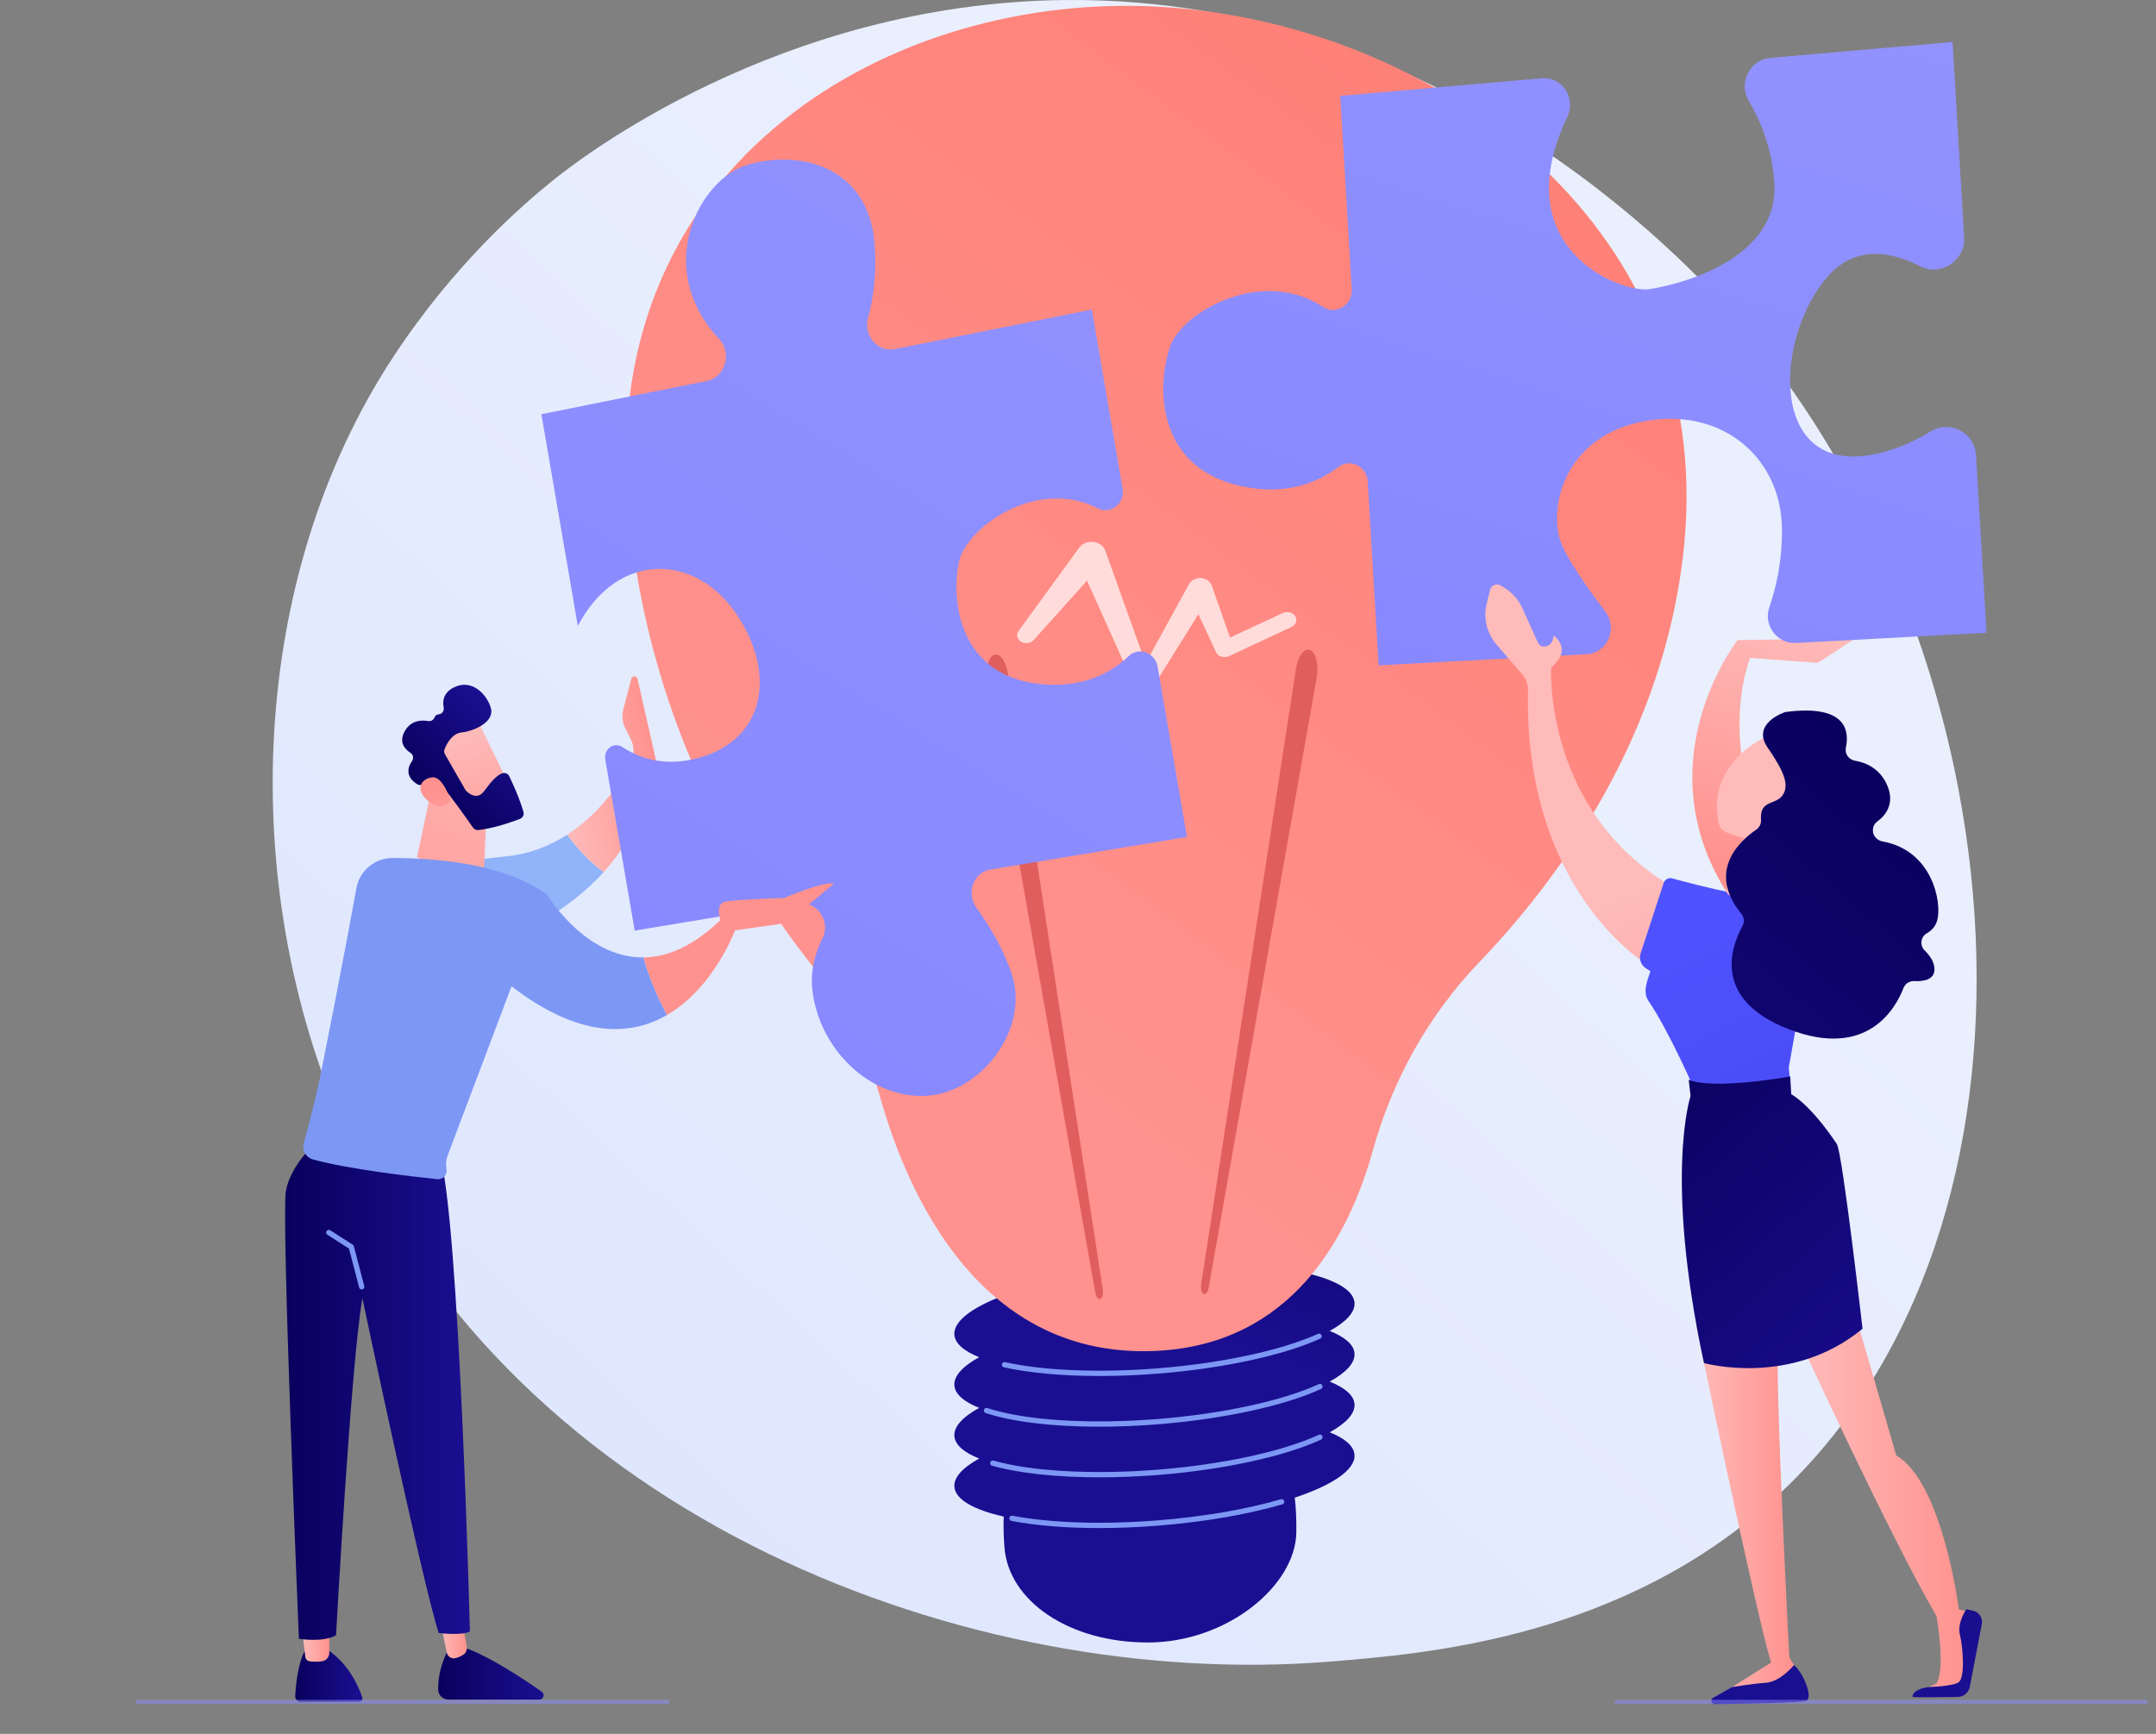 <svg width="506" height="407" viewBox="0 0 506 407" fill="none" xmlns="http://www.w3.org/2000/svg">
<rect x="0" y="0" width="506" height="407" fill="#808080" stroke="none"/>
<g clip-path="url(#clip0_107_428)">
<path d="M80.767 264.951C121.279 357.18 228.216 396.795 312.004 390.04C334.882 388.196 380.91 384.486 416.852 351.381C485.873 287.807 475.243 154.919 409.17 76.683C400.66 66.609 341.764 -0.895 249.984 0.008C182.787 0.67 135.623 37.641 129.888 42.246C122.643 48.064 106.664 61.891 92.263 83.827C58.426 135.367 55.451 207.318 80.767 264.951Z" fill="url(#paint0_linear_107_428)"/>
<path d="M317.893 317.664C317.728 315.612 315.628 313.835 312.072 312.411C315.937 310.285 318.074 308.005 317.893 305.768C317.346 299.001 295.882 295.208 269.951 297.296C244.02 299.384 223.441 306.56 223.987 313.325C224.152 315.377 226.252 317.154 229.808 318.579C225.944 320.705 223.806 322.985 223.987 325.222C224.152 327.274 226.252 329.051 229.808 330.474C225.944 332.6 223.806 334.88 223.987 337.117C224.152 339.169 226.252 340.946 229.808 342.369C225.944 344.496 223.806 346.775 223.987 349.012C224.228 352.004 228.566 354.413 235.569 355.992C235.478 358.203 235.529 360.628 235.747 363.303C236.762 375.77 250.81 385.546 269.391 385.546C287.973 385.546 304.055 372.218 304.237 359.711C304.282 356.646 304.151 353.948 303.873 351.55C312.763 348.587 318.178 344.967 317.893 341.455C317.728 339.403 315.628 337.626 312.072 336.203C315.937 334.076 318.074 331.796 317.893 329.56C317.728 327.508 315.628 325.731 312.072 324.308C315.937 322.18 318.074 319.9 317.893 317.664Z" fill="url(#paint1_linear_107_428)"/>
<path d="M257.952 358.685C250.25 358.685 243.203 358.119 237.38 357.007C237.043 356.943 236.821 356.617 236.885 356.279C236.95 355.942 237.274 355.72 237.614 355.786C246.726 357.527 258.893 357.911 271.879 356.865C282.505 356.01 292.442 354.299 300.615 351.918C300.947 351.822 301.292 352.012 301.388 352.341C301.484 352.671 301.294 353.016 300.964 353.112C292.71 355.517 282.687 357.243 271.98 358.105C267.158 358.493 262.443 358.685 257.952 358.685Z" fill="#7D97F4"/>
<path d="M258.081 346.778C248.075 346.778 239.133 345.838 232.825 344.046C232.495 343.951 232.303 343.607 232.396 343.278C232.491 342.947 232.834 342.756 233.166 342.849C242.153 345.404 256.625 346.195 271.879 344.968C286.968 343.755 301.039 340.698 309.522 336.793C309.834 336.65 310.203 336.786 310.348 337.097C310.492 337.41 310.356 337.778 310.044 337.923C301.437 341.885 287.206 344.983 271.981 346.208C267.229 346.591 262.548 346.778 258.081 346.778Z" fill="#7D97F4"/>
<path d="M257.953 334.892C247.149 334.892 237.695 333.788 231.331 331.693C231.004 331.586 230.827 331.235 230.935 330.908C231.042 330.581 231.393 330.405 231.721 330.513C240.577 333.427 255.59 334.384 271.88 333.073C286.968 331.86 301.039 328.803 309.523 324.897C309.836 324.753 310.205 324.889 310.35 325.2C310.493 325.513 310.357 325.881 310.045 326.026C301.437 329.989 287.208 333.086 271.982 334.311C267.155 334.703 262.438 334.892 257.953 334.892Z" fill="#7D97F4"/>
<path d="M258.036 322.991C249.466 322.991 241.671 322.299 235.612 320.954C235.276 320.88 235.065 320.548 235.139 320.214C235.214 319.878 235.549 319.666 235.883 319.742C244.996 321.763 258.117 322.287 271.88 321.179C286.833 319.976 300.834 316.952 309.331 313.092C309.643 312.948 310.012 313.088 310.155 313.4C310.297 313.712 310.159 314.081 309.846 314.224C301.226 318.142 287.07 321.205 271.981 322.419C267.212 322.802 262.518 322.991 258.036 322.991Z" fill="#7D97F4"/>
<path d="M206.583 257.618C203.433 246.482 198.083 236.076 190.879 227.012C175.442 207.591 150.258 168.094 147.157 114.187C142.648 35.775 212.313 -3.481 275.883 1.848C339.452 7.177 402.181 54.425 395.313 127.371C391.088 172.255 365.921 206.3 347.184 225.852C335.285 238.267 326.798 253.474 322.204 270.032C316.581 290.299 303.199 315.555 271.391 317.096C230.231 319.087 213.137 280.791 206.583 257.618Z" fill="url(#paint2_linear_107_428)"/>
<path d="M281.903 301.459L304.147 157.044C304.606 154.061 306.078 152.057 307.431 152.569C308.787 153.081 309.511 155.915 309.054 158.898C309.041 158.979 309.025 159.076 309.01 159.154L283.673 302.227C283.482 303.303 282.935 303.982 282.45 303.744C281.981 303.514 281.744 302.5 281.903 301.459Z" fill="#E15E5E"/>
<path d="M258.814 302.605L236.571 158.191C236.111 155.207 234.64 153.204 233.286 153.715C231.931 154.227 231.206 157.061 231.664 160.045C231.677 160.124 231.693 160.223 231.707 160.3L257.044 303.373C257.235 304.449 257.782 305.129 258.267 304.891C258.737 304.66 258.974 303.647 258.814 302.605Z" fill="#E15E5E"/>
<path class="light" opacity="0.7" d="M303.987 144.645C303.423 143.737 302.116 143.399 301.068 143.888L288.682 149.664L284.382 137.437C284.156 136.799 283.627 136.233 282.877 135.923C281.453 135.337 279.749 135.862 279.071 137.094L279.049 137.134L268.864 155.673L259.413 129.282L259.397 129.237C259.166 128.592 258.678 128.015 257.966 127.626C256.381 126.762 254.287 127.175 253.289 128.546L239.05 148.115C238.471 148.918 238.669 149.992 239.551 150.584C240.493 151.218 241.848 151.07 242.578 150.256L255.116 136.295L266.404 161.399L266.413 161.419C266.593 161.82 266.934 162.171 267.407 162.392C268.467 162.888 269.789 162.545 270.362 161.63L281.256 144.18L285.356 153.006L285.392 153.085C285.422 153.148 285.455 153.211 285.494 153.273C286.058 154.178 287.364 154.516 288.411 154.029L303.112 147.172C304.16 146.682 304.552 145.552 303.987 144.645Z" fill="white"/>
<path d="M71.476 387.643C71.476 387.643 69.724 390.401 69.283 398.125C69.241 398.844 69.812 399.458 70.534 399.458H84.245C84.796 399.458 85.191 398.917 85.015 398.396C84.211 396.021 81.782 390.235 76.361 386.927L71.476 387.643Z" fill="url(#paint3_linear_107_428)"/>
<path d="M70.88 382.409L71.656 388.901C71.723 389.461 72.162 389.91 72.724 389.974C73.473 390.06 74.564 390.122 75.624 389.947C76.587 389.788 77.28 388.932 77.28 387.958V381.69L70.88 382.409Z" fill="url(#paint4_linear_107_428)"/>
<path d="M105.401 386.926C105.401 386.926 102.777 390.999 102.833 396.587C102.845 397.904 103.949 398.953 105.269 398.953H126.563C127.561 398.953 127.966 397.674 127.149 397.102C123.119 394.277 115.2 389 109.47 386.926H105.401Z" fill="url(#paint5_linear_107_428)"/>
<path d="M103.209 379.916L104.862 387.934C105.048 388.831 105.926 389.433 106.822 389.233C107.366 389.112 108.008 388.879 108.694 388.451C109.346 388.044 109.676 387.27 109.542 386.514L107.831 376.801L103.209 379.916Z" fill="url(#paint6_linear_107_428)"/>
<path d="M73.919 268.454C73.919 268.454 68.167 273.516 67.085 279.606C66.003 285.696 70.151 384.676 70.151 384.676C70.151 384.676 75.902 385.632 78.868 383.838C78.868 383.838 82.385 319.6 85.056 304.758C85.056 304.758 99.074 371.3 102.957 383.322C102.957 383.322 108.499 383.996 110.284 382.943C110.284 382.943 107.82 286.44 103.206 271.105L73.919 268.454Z" fill="url(#paint7_linear_107_428)"/>
<path d="M84.89 302.67C84.613 302.67 84.359 302.483 84.287 302.204L81.905 293.084L76.832 289.836C76.542 289.65 76.457 289.264 76.644 288.975C76.831 288.684 77.216 288.601 77.507 288.787L82.785 292.167C82.917 292.252 83.014 292.384 83.052 292.534L85.496 301.889C85.583 302.223 85.382 302.562 85.049 302.648C84.995 302.662 84.942 302.67 84.89 302.67Z" fill="#7D97F4"/>
<path d="M118.692 201.024C94.512 203.383 89.185 209.437 89.185 209.437L103.925 225.393C103.925 225.393 127.245 220.674 141.661 204.72C137.905 201.917 135.046 198.583 133.118 195.935C129.12 198.516 124.332 200.474 118.692 201.024Z" fill="#91B3FA"/>
<path d="M149.621 159.336C149.45 158.579 148.378 158.56 148.179 159.31L146.322 166.337C145.963 167.696 146.03 169.13 146.516 170.448L148.27 174.022C148.925 175.802 148.787 177.772 147.887 179.442C145.73 183.435 140.944 190.883 133.118 195.935C135.046 198.585 137.907 201.917 141.661 204.72C146.949 198.866 151.042 191.502 152.341 182.301C153.645 181.626 154.331 180.16 154.013 178.728L149.621 159.336Z" fill="url(#paint8_linear_107_428)"/>
<path d="M101.836 182.523L97.87 201.222C97.87 201.222 107.112 205.399 113.616 203.658L114.325 187.363L101.836 182.523Z" fill="url(#paint9_linear_107_428)"/>
<path d="M111.736 168.465C111.941 168.667 120.24 185.801 120.24 185.801L110.337 190.324L100.055 175.25C100.056 175.25 108.29 165.09 111.736 168.465Z" fill="url(#paint10_linear_107_428)"/>
<path d="M104.422 177.03L109.212 185.389C109.274 185.496 109.347 185.592 109.436 185.678C109.976 186.208 111.967 187.896 113.572 185.757C115.029 183.817 116.387 182.067 117.84 181.53C118.491 181.289 119.219 181.58 119.521 182.205C120.274 183.762 121.908 187.302 122.855 190.593C123.048 191.261 122.69 191.962 122.04 192.211C120.082 192.965 115.909 194.438 112.274 194.838C111.782 194.892 111.301 194.679 111.016 194.273C109.634 192.296 105.408 186.3 103.971 184.811C102.623 183.414 100.038 183.93 98.967 184.224C98.616 184.32 98.245 184.269 97.932 184.083C96.828 183.424 94.629 181.627 96.711 178.619C97.148 177.99 96.975 177.133 96.332 176.718C95.05 175.889 93.549 174.282 94.959 171.691C96.393 169.058 98.905 168.978 100.503 169.252C101.149 169.362 101.763 168.987 101.991 168.373C102.122 168.024 102.405 167.726 102.98 167.671C103.757 167.598 104.282 166.844 104.129 166.081C103.835 164.615 104.023 162.66 106.433 161.402C110.711 159.168 114.338 163.027 115.214 166.24C116.09 169.452 111.314 171.612 108.331 171.927C106.062 172.166 104.806 174.683 104.333 175.875C104.185 176.255 104.219 176.678 104.422 177.03Z" fill="url(#paint11_linear_107_428)"/>
<path d="M105.744 187.839C105.744 187.839 103.977 182.306 101.565 182.458C99.153 182.61 97.208 184.966 100.137 187.719C103.779 191.143 105.744 187.839 105.744 187.839Z" fill="url(#paint12_linear_107_428)"/>
<path class="puzzle1" d="M264.874 154.014C260.862 157.837 254.263 161.586 244.205 160.571C225.088 158.644 223.043 140.928 225.126 131.665C226.884 123.85 243.255 111.974 257.599 119.297C260.642 120.85 264.077 118.191 263.476 114.687L256.248 72.669L210.042 81.935C206.022 82.742 202.605 78.778 203.738 74.582C204.975 69.999 205.877 63.896 205.206 56.637C203.654 39.868 188.848 34.937 175.626 38.617C164.238 41.787 153.062 62.774 168.785 79.586C171.862 82.875 170.195 88.558 165.937 89.414L127.059 97.225L135.61 146.932C144.925 129.196 163.274 129.89 172.871 144.188C182.503 158.541 179.269 173.825 163.79 177.953C155.871 180.065 149.974 177.935 146.117 175.378C144.099 174.04 141.629 175.82 142.06 178.32L148.962 218.441L187.377 212.075C191.639 211.369 195.08 216.25 193.037 220.263C191.264 223.746 190.104 227.953 190.694 232.686C192.397 246.367 204.153 257.815 217.181 257.233C230.302 256.647 241.682 241.506 237.481 228.741C235.492 222.692 232.138 217.187 229.168 213.073C226.69 209.644 228.475 204.767 232.448 204.108L278.57 196.459L271.697 156.507C271.12 153.155 267.258 151.743 264.874 154.014Z" fill="url(#paint13_linear_107_428)"/>
<path d="M128.442 210.056C118.409 202.561 101.694 201.392 92.141 201.401C87.956 201.405 84.373 204.381 83.641 208.494C81.518 220.418 75.504 251.529 74.222 256.922C73.17 261.345 72.022 265.689 71.284 268.407C70.843 270.031 71.793 271.706 73.418 272.153C81.882 274.481 96.655 276.169 102.633 276.79C103.948 276.926 105.02 275.764 104.783 274.467C104.582 273.367 104.684 272.232 105.081 271.184L120.047 231.516C136.153 243.907 148.134 243.129 156.553 238.244C154.184 233.845 152.337 229.341 151.005 224.734C137.272 224.88 128.442 210.056 128.442 210.056Z" fill="#7D97F4"/>
<path d="M172.558 218.243L169.57 215.481C162.764 222.231 156.493 224.677 151.003 224.735C152.335 229.342 154.183 233.846 156.551 238.246C167.645 231.809 172.558 218.243 172.558 218.243Z" fill="url(#paint14_linear_107_428)"/>
<path d="M170.874 218.608L184.508 216.672L195.704 207.455C193.71 206.661 184.01 210.79 184.01 210.79C184.01 210.79 173.142 211.116 170.278 211.634C167.899 212.064 168.863 215.414 169.257 216.537C169.338 216.767 169.395 216.903 169.395 216.903L170.874 218.608Z" fill="url(#paint15_linear_107_428)"/>
<path d="M407.799 150.252C407.799 150.252 381.615 183.718 411.49 217.754L422.722 216.709C422.722 216.709 401.101 182.055 410.731 154.432L426.641 155.591L435.439 149.866L407.799 150.252Z" fill="url(#paint16_linear_107_428)"/>
<path class="puzzle2" d="M453.075 101.282C449.707 103.354 445.583 105.308 440.861 106.415C414.732 112.543 416.301 79.063 429.091 64.756C435.635 57.437 443.986 59.087 450.627 62.486C455.509 64.986 461.299 61.194 460.967 55.617L458.254 9.851L415.429 13.594C410.636 14.013 407.962 19.465 410.414 23.635C413.24 28.443 415.956 35.036 416.433 43.059C417.482 60.77 394.534 66.742 387.139 67.869C380.457 68.886 353.125 58.374 367.81 27.532C369.943 23.051 366.653 17.955 361.893 18.371L314.553 22.506L317.241 67.839C317.465 71.619 313.514 74.029 310.475 72.026C296.156 62.584 277.42 73.228 274.636 81.294C271.335 90.855 271.407 109.849 291.418 114.141C301.945 116.398 309.374 113.208 314.074 109.633C316.866 107.509 320.788 109.46 321.002 113.076L323.557 156.179L372.395 153.56C377.243 153.299 379.768 147.511 376.753 143.545C372.443 137.873 367.608 130.983 366.214 126.939C363.549 119.201 366.989 102.765 385.266 99.013C403.71 95.226 417.963 107.111 418.207 123.966C418.316 131.549 416.869 137.886 415.246 142.559C413.783 146.77 417.1 151.162 421.479 150.927L466.234 148.527L463.767 106.899C463.449 101.519 457.621 98.484 453.075 101.282Z" fill="url(#paint17_linear_107_428)"/>
<path d="M422.14 314.095C422.14 314.095 443.354 360.251 454.486 379.369C454.486 379.369 456.696 391.398 454.486 395.18L452.602 396.016L461.395 395.755C461.395 395.755 462.176 379.574 461.566 378.671C460.956 377.767 459.735 377.827 459.735 377.827C459.735 377.827 455.966 348.009 445.046 341.647L434.464 305.265L422.14 314.095Z" fill="url(#paint18_linear_107_428)"/>
<path d="M448.845 398.283C448.832 398.495 455.712 398.397 459.448 398.33C460.828 398.304 462.005 397.337 462.298 395.991L465.12 381.191C465.388 379.786 464.494 378.419 463.096 378.1L461.521 377.741C461.521 377.741 459.275 380.817 459.981 383.715C460.687 386.612 461.317 394.115 459.53 394.991C457.743 395.865 452.601 396.019 452.601 396.019C452.601 396.019 448.963 396.377 448.845 398.283Z" fill="url(#paint19_linear_107_428)"/>
<path d="M402.031 398.552C401.335 398.948 401.622 400.008 402.423 399.999C408.676 399.936 422.689 399.739 423.935 399.223C425.542 398.555 423.349 392.788 421.041 390.837L408.294 394.99L402.031 398.552Z" fill="url(#paint20_linear_107_428)"/>
<path d="M398.075 311.151C398.075 311.151 411.784 377.355 415.663 390.269L406.489 396.017C406.489 396.017 411.087 395.236 414.496 394.99C417.905 394.743 421.041 390.837 421.041 390.837L419.941 389.087C419.941 389.087 416.503 323.243 417.34 315.767L398.075 311.151Z" fill="url(#paint21_linear_107_428)"/>
<path d="M364.043 156.73C364.043 156.73 362.152 191.169 393.562 208.768L385.999 225.984C385.999 225.984 357.569 208.818 358.612 162.002C358.643 160.652 358.162 159.338 357.279 158.317L351.235 151.318C348.933 148.651 348.071 145.034 348.928 141.618L349.724 138.444C349.991 137.381 351.202 136.871 352.151 137.419L352.783 137.786C354.795 138.953 356.389 140.721 357.339 142.842L360.306 149.464C361.027 151.071 361.259 151.623 362.076 151.748C363.172 151.916 364.197 151.146 364.448 150.068L364.659 149.167C367.317 151.423 367.201 153.935 364.043 156.73Z" fill="url(#paint22_linear_107_428)"/>
<path d="M392.469 206.187C397.725 207.641 415.527 212.316 426.641 212.125L419.817 250.565L420.36 256.834L398.112 256.735C398.112 256.735 391.849 242.216 386.908 234.977C385.481 232.886 386.543 230.393 387.352 227.995L386.241 227.257C385.109 226.507 384.62 225.094 385.042 223.805L390.46 207.259C390.739 206.422 391.619 205.95 392.469 206.187Z" fill="url(#paint23_linear_107_428)"/>
<path d="M396.329 253.454L396.767 257.253C396.767 257.253 390.48 276.048 399.911 319.949C399.911 319.949 420.337 325.725 437.124 311.902C437.124 311.902 432.389 270.468 431.095 268.537C424.652 258.923 420.36 256.834 420.36 256.834L420.166 252.684C420.166 252.684 402.211 255.924 396.329 253.454Z" fill="url(#paint24_linear_107_428)"/>
<path d="M405.039 209.284C404.961 209.181 409.684 195.05 409.684 195.05L416.45 195.663L419.093 211.694C419.091 211.694 408.488 213.831 405.039 209.284Z" fill="url(#paint25_linear_107_428)"/>
<path d="M414.828 172.767C414.377 173.048 400.372 178.824 403.381 193.339C403.559 194.197 404.132 194.924 404.933 195.28C406.988 196.196 411.412 197.762 416.704 197.225C424.041 196.481 428.848 183.701 428.643 179.982C428.441 176.262 419.299 169.987 414.828 172.767Z" fill="url(#paint26_linear_107_428)"/>
<path d="M419.091 167.124C418.722 167.173 410.998 169.858 414.829 175.445C418.661 181.032 420.098 184.322 418.286 186.776C416.635 189.011 412.979 187.737 413.297 192.389C413.362 193.32 412.959 194.223 412.183 194.746C408.737 197.075 400.33 204.241 408.659 214.462C409.337 215.293 409.476 216.44 408.953 217.376C406.515 221.743 401.39 234.54 419.942 241.639C438.276 248.653 444.895 236.691 446.744 231.909C447.144 230.874 448.164 230.241 449.273 230.294C451.287 230.389 454.143 230.055 454.01 227.366C453.93 225.734 452.911 224.271 451.705 223.099C450.512 221.938 450.747 219.906 452.196 219.084C453.29 218.463 454.259 217.495 454.668 215.983C455.779 211.873 453.561 199.585 441.761 197.502C440.776 197.328 439.746 196.407 439.603 195.419C439.602 195.405 439.599 195.391 439.596 195.375C439.438 194.421 439.761 193.443 440.544 192.872C442.427 191.492 444.845 188.715 442.882 184.259C441.141 180.309 437.803 178.976 435.324 178.552C433.869 178.302 432.911 176.928 433.218 175.485C434.052 171.556 433.323 165.261 419.091 167.124Z" fill="url(#paint27_linear_107_428)"/>
</g>
<rect opacity="0.5" x="32" y="399" width="125" height="1" fill="url(#paint28_linear_107_428)"/>
<rect opacity="0.5" x="379" y="399" width="125" height="1" fill="url(#paint29_linear_107_428)"/>
<defs>
<linearGradient id="paint0_linear_107_428" x1="42.524" y1="444.479" x2="332.983" y2="130.411" gradientUnits="userSpaceOnUse">
<stop stop-color="#DAE3FE"/>
<stop offset="1" stop-color="#E9EFFD"/>
</linearGradient>
<linearGradient id="paint1_linear_107_428" x1="305.546" y1="225.442" x2="275.864" y2="313.195" gradientUnits="userSpaceOnUse">
<stop stop-color="#09005D"/>
<stop offset="1" stop-color="#1A0F91"/>
</linearGradient>
<linearGradient id="paint2_linear_107_428" x1="205.268" y1="224.555" x2="487.344" y2="-156.164" gradientUnits="userSpaceOnUse">
<stop stop-color="#FF928E"/>
<stop offset="1" stop-color="#FE7062"/>
</linearGradient>
<linearGradient id="paint3_linear_107_428" x1="69.28" y1="393.191" x2="85.057" y2="393.191" gradientUnits="userSpaceOnUse">
<stop stop-color="#09005D"/>
<stop offset="1" stop-color="#1A0F91"/>
</linearGradient>
<linearGradient id="paint4_linear_107_428" x1="70.881" y1="385.873" x2="77.279" y2="385.873" gradientUnits="userSpaceOnUse">
<stop stop-color="#FEBBBA"/>
<stop offset="1" stop-color="#FF928E"/>
</linearGradient>
<linearGradient id="paint5_linear_107_428" x1="102.832" y1="392.94" x2="127.587" y2="392.94" gradientUnits="userSpaceOnUse">
<stop stop-color="#09005D"/>
<stop offset="1" stop-color="#1A0F91"/>
</linearGradient>
<linearGradient id="paint6_linear_107_428" x1="103.208" y1="383.037" x2="109.571" y2="383.037" gradientUnits="userSpaceOnUse">
<stop stop-color="#FEBBBA"/>
<stop offset="1" stop-color="#FF928E"/>
</linearGradient>
<linearGradient id="paint7_linear_107_428" x1="66.905" y1="326.693" x2="110.286" y2="326.693" gradientUnits="userSpaceOnUse">
<stop stop-color="#09005D"/>
<stop offset="1" stop-color="#1A0F91"/>
</linearGradient>
<linearGradient id="paint8_linear_107_428" x1="130.999" y1="184.331" x2="154.262" y2="180.083" gradientUnits="userSpaceOnUse">
<stop stop-color="#FEBBBA"/>
<stop offset="1" stop-color="#FF928E"/>
</linearGradient>
<linearGradient id="paint9_linear_107_428" x1="121.161" y1="152.368" x2="88.88" y2="250.561" gradientUnits="userSpaceOnUse">
<stop stop-color="#FEBBBA"/>
<stop offset="1" stop-color="#FF928E"/>
</linearGradient>
<linearGradient id="paint10_linear_107_428" x1="108.821" y1="171.612" x2="114.137" y2="207.429" gradientUnits="userSpaceOnUse">
<stop stop-color="#FEBBBA"/>
<stop offset="1" stop-color="#FF928E"/>
</linearGradient>
<linearGradient id="paint11_linear_107_428" x1="102.103" y1="188.395" x2="120.369" y2="169.746" gradientUnits="userSpaceOnUse">
<stop stop-color="#09005D"/>
<stop offset="1" stop-color="#1A0F91"/>
</linearGradient>
<linearGradient id="paint12_linear_107_428" x1="102.741" y1="210.458" x2="102.182" y2="185.374" gradientUnits="userSpaceOnUse">
<stop stop-color="#FEBBBA"/>
<stop offset="1" stop-color="#FF928E"/>
</linearGradient>
<linearGradient id="paint13_linear_107_428" x1="235.105" y1="8.902" x2="66.774" y2="279.964" gradientUnits="userSpaceOnUse">
<stop stop-color="#9293FF"/>
<stop offset="1" stop-color="#8485FD"/>
</linearGradient>
<linearGradient id="paint14_linear_107_428" x1="189.014" y1="42.61" x2="174.295" y2="139.634" gradientUnits="userSpaceOnUse">
<stop stop-color="#FEBBBA"/>
<stop offset="1" stop-color="#FF928E"/>
</linearGradient>
<linearGradient id="paint15_linear_107_428" x1="207.353" y1="45.393" x2="192.634" y2="142.416" gradientUnits="userSpaceOnUse">
<stop stop-color="#FEBBBA"/>
<stop offset="1" stop-color="#FF928E"/>
</linearGradient>
<linearGradient id="paint16_linear_107_428" x1="426.124" y1="145.993" x2="407.363" y2="203.602" gradientUnits="userSpaceOnUse">
<stop stop-color="#FEBBBA"/>
<stop offset="1" stop-color="#FF928E"/>
</linearGradient>
<linearGradient id="paint17_linear_107_428" x1="410.806" y1="-9.166" x2="337.444" y2="217.111" gradientUnits="userSpaceOnUse">
<stop stop-color="#9293FF"/>
<stop offset="1" stop-color="#8485FD"/>
</linearGradient>
<linearGradient id="paint18_linear_107_428" x1="422.14" y1="350.641" x2="461.798" y2="350.641" gradientUnits="userSpaceOnUse">
<stop stop-color="#FEBBBA"/>
<stop offset="1" stop-color="#FF928E"/>
</linearGradient>
<linearGradient id="paint19_linear_107_428" x1="476.651" y1="262.11" x2="457.079" y2="389.553" gradientUnits="userSpaceOnUse">
<stop stop-color="#09005D"/>
<stop offset="1" stop-color="#1A0F91"/>
</linearGradient>
<linearGradient id="paint20_linear_107_428" x1="435.095" y1="255.726" x2="415.522" y2="383.172" gradientUnits="userSpaceOnUse">
<stop stop-color="#09005D"/>
<stop offset="1" stop-color="#1A0F91"/>
</linearGradient>
<linearGradient id="paint21_linear_107_428" x1="398.075" y1="353.584" x2="421.04" y2="353.584" gradientUnits="userSpaceOnUse">
<stop stop-color="#FEBBBA"/>
<stop offset="1" stop-color="#FF928E"/>
</linearGradient>
<linearGradient id="paint22_linear_107_428" x1="381.788" y1="209.614" x2="421.612" y2="302.461" gradientUnits="userSpaceOnUse">
<stop stop-color="#FEBBBA"/>
<stop offset="1" stop-color="#FF928E"/>
</linearGradient>
<linearGradient id="paint23_linear_107_428" x1="397.871" y1="205.987" x2="481.921" y2="372.75" gradientUnits="userSpaceOnUse">
<stop stop-color="#4F52FF"/>
<stop offset="1" stop-color="#4042E2"/>
</linearGradient>
<linearGradient id="paint24_linear_107_428" x1="377.799" y1="250.021" x2="451.303" y2="333.064" gradientUnits="userSpaceOnUse">
<stop stop-color="#09005D"/>
<stop offset="1" stop-color="#1A0F91"/>
</linearGradient>
<linearGradient id="paint25_linear_107_428" x1="405.037" y1="203.623" x2="419.091" y2="203.623" gradientUnits="userSpaceOnUse">
<stop stop-color="#FEBBBA"/>
<stop offset="1" stop-color="#FF928E"/>
</linearGradient>
<linearGradient id="paint26_linear_107_428" x1="427.372" y1="185.494" x2="529.662" y2="192.462" gradientUnits="userSpaceOnUse">
<stop stop-color="#FEBBBA"/>
<stop offset="1" stop-color="#FF928E"/>
</linearGradient>
<linearGradient id="paint27_linear_107_428" x1="448.482" y1="182.714" x2="327.862" y2="324.216" gradientUnits="userSpaceOnUse">
<stop stop-color="#09005D"/>
<stop offset="1" stop-color="#1A0F91"/>
</linearGradient>
<linearGradient id="paint28_linear_107_428" x1="121.141" y1="398.87" x2="121.135" y2="400.579" gradientUnits="userSpaceOnUse">
<stop stop-color="#9293FF"/>
<stop offset="1" stop-color="#8485FD"/>
</linearGradient>
<linearGradient id="paint29_linear_107_428" x1="468.141" y1="398.87" x2="468.135" y2="400.579" gradientUnits="userSpaceOnUse">
<stop stop-color="#9293FF"/>
<stop offset="1" stop-color="#8485FD"/>
</linearGradient>
<clipPath id="clip0_107_428">
<rect width="506" height="403" fill="white" transform="translate(0 -0.001)"/>
</clipPath>
</defs>

<style>

  .puzzle1 {
    animation: 5s ease-in-out infinite rotating;
    transform-origin: 32% 50%;
  }
  .puzzle2 {
    animation: 3s ease-in-out infinite reverse rotating;
    transform-origin: 80% 42%;
  }
  
  @keyframes rotating {
    0% {
      transform: rotate(0);
    }
  
    50% {
      transform: rotate(-4deg);
    }
    100% {
      transform: rotate(0deg);
    }
  }

  .light {
    animation: 5s ease-in-out infinite lighting;
    transform-origin: 32% 50%;
  }
  
  @keyframes lighting {
    0% {
      opacity: 1;
    }
  
    25% {
      opacity: .3;
    }
    40% {
      opacity: .8;
    }
    75% {
      opacity: .0;
    }
    100% {
      opacity: 1;
    }
  }

</style>


</svg>
